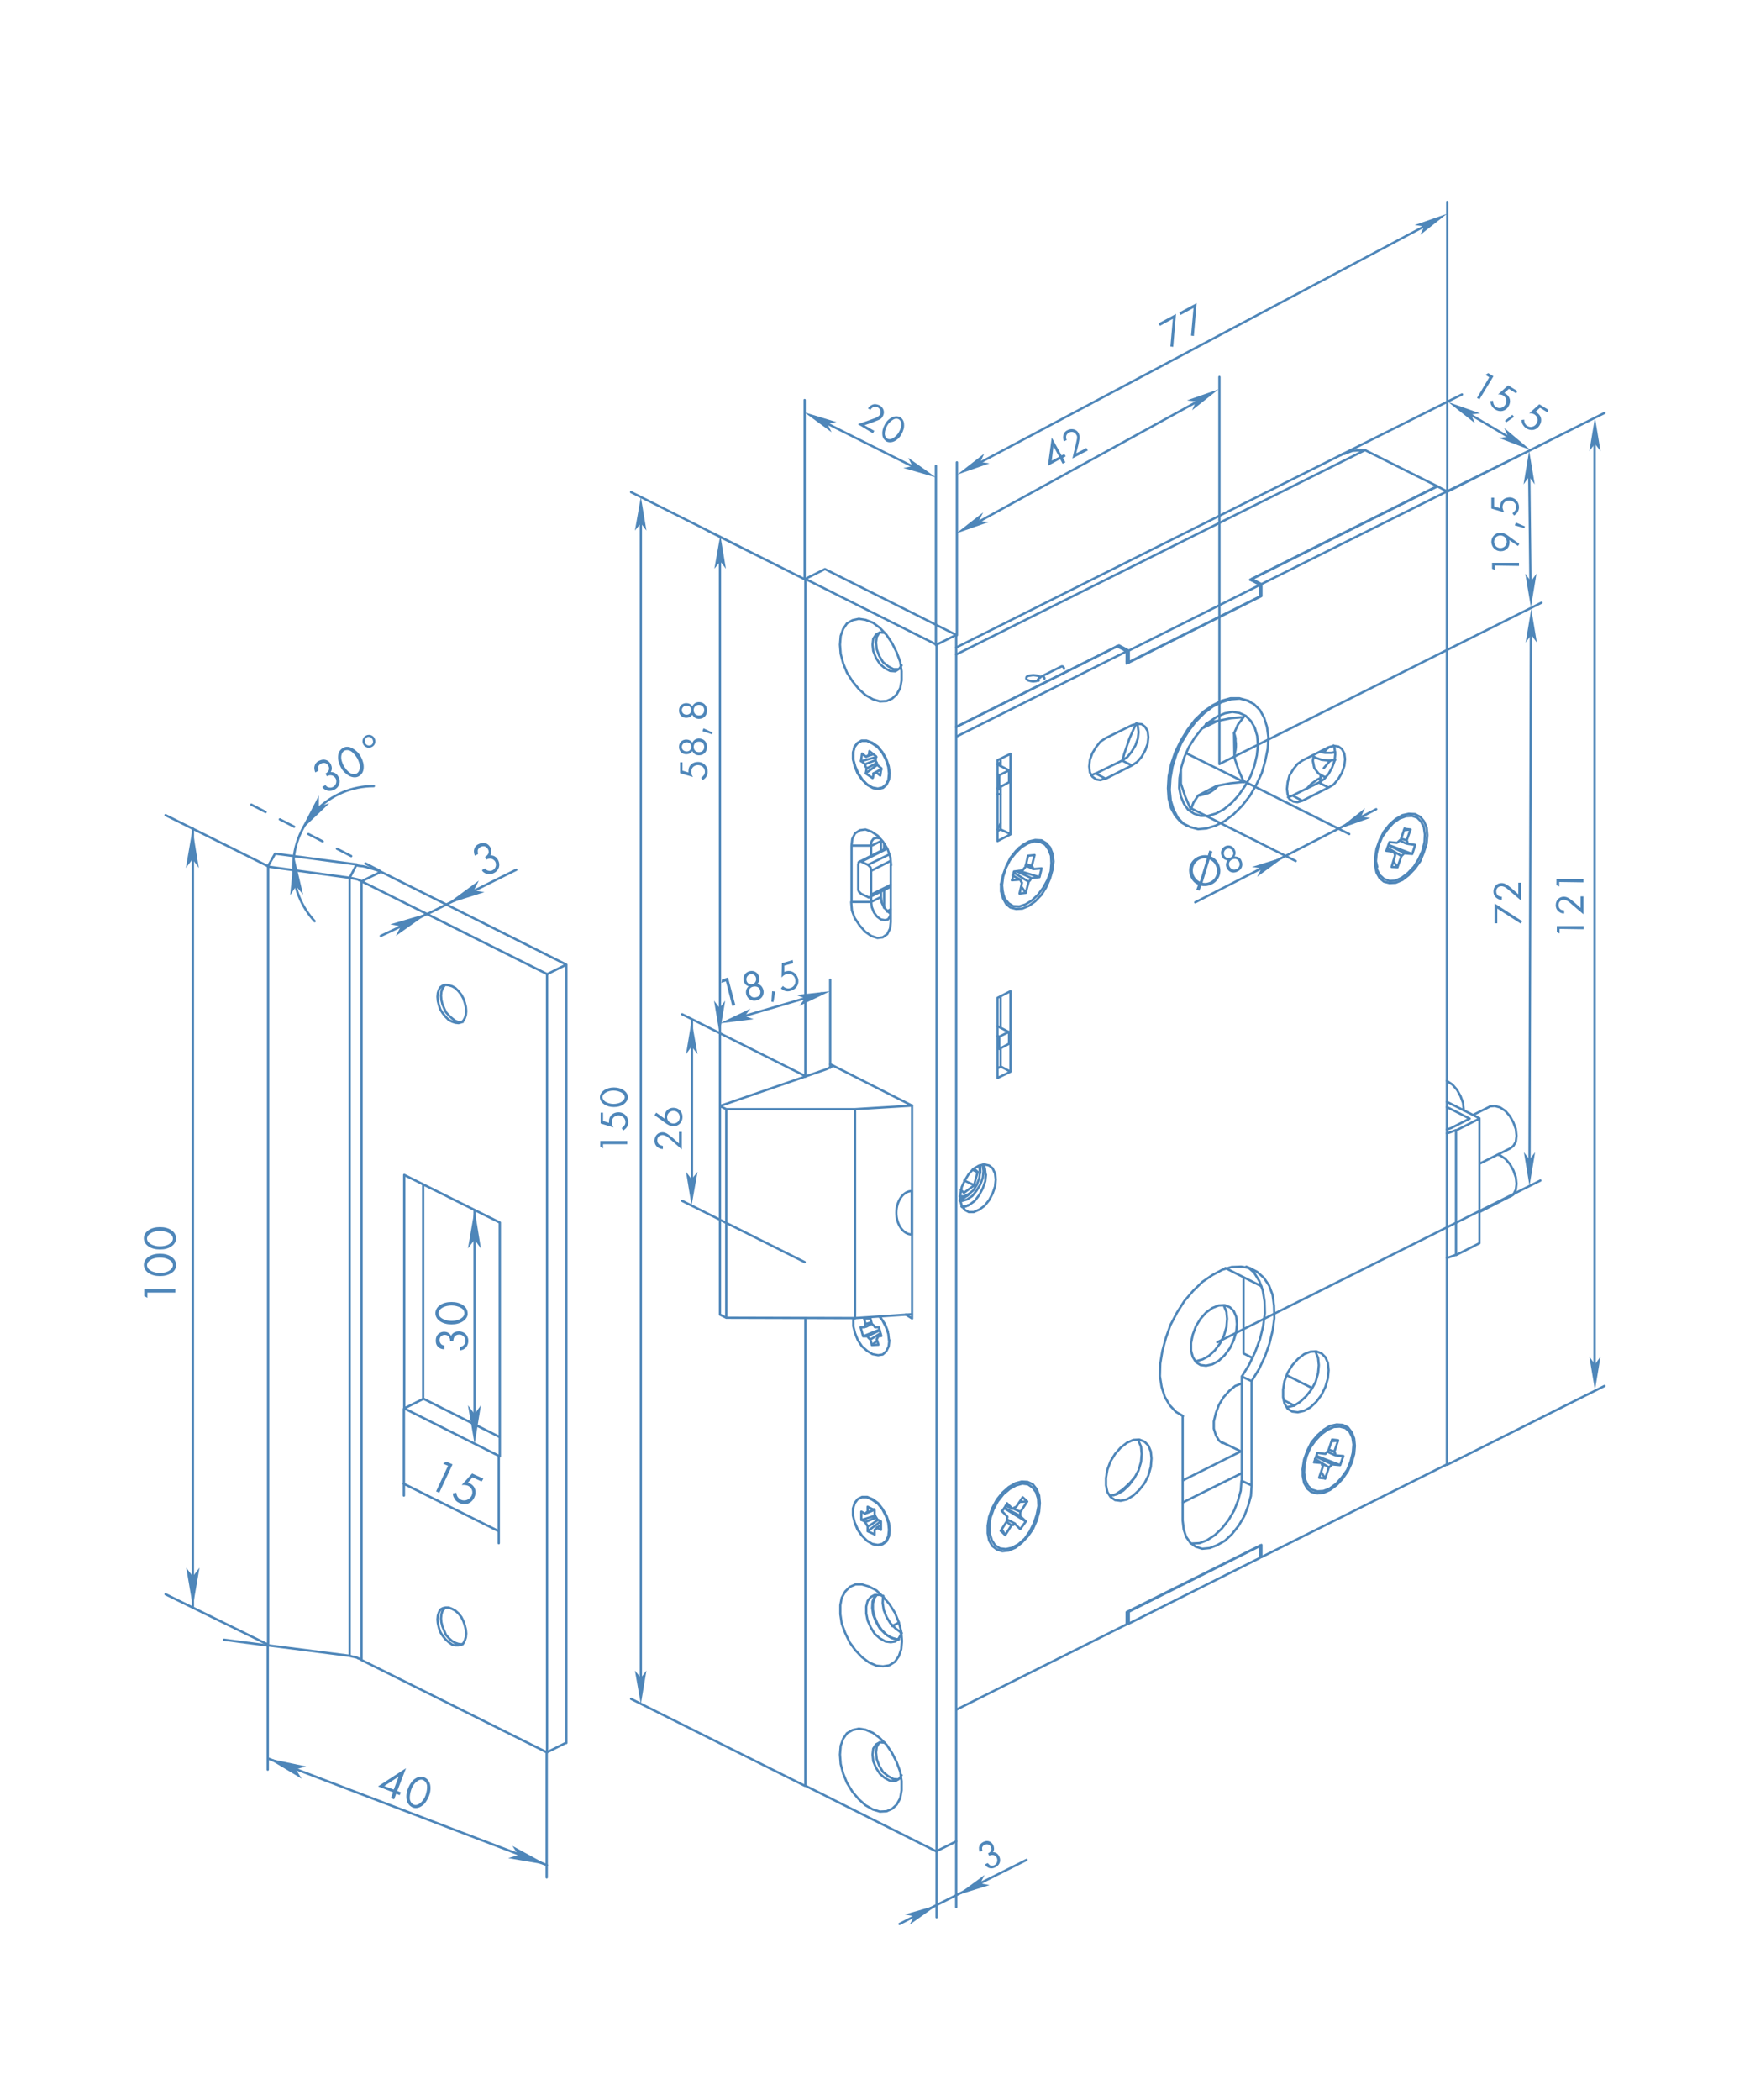 <?xml version="1.0" encoding="utf-8"?>
<!-- Generator: Adobe Illustrator 23.0.3, SVG Export Plug-In . SVG Version: 6.00 Build 0)  -->
<svg version="1.1" id="Слой_1" xmlns="http://www.w3.org/2000/svg" xmlns:xlink="http://www.w3.org/1999/xlink" x="0px" y="0px"
	 viewBox="0 0 500 600" style="enable-background:new 0 0 500 600;" xml:space="preserve">
<style type="text/css">
	.st0{fill:none;stroke:#4E86B9;stroke-width:0.659;stroke-linecap:round;stroke-linejoin:round;stroke-miterlimit:10;}
	.st1{fill:#4E86B9;}
	.st2{fill:none;stroke:#4E86B9;stroke-width:0.67;stroke-linecap:round;stroke-linejoin:round;stroke-miterlimit:10;}
	
		.st3{fill:none;stroke:#4E86B9;stroke-width:0.67;stroke-linecap:round;stroke-linejoin:round;stroke-miterlimit:10;stroke-dasharray:4.586,4.586;}
</style>
<path class="st0" d="M247.4,220.9l0.2-1.3 M247.1,218.3v0.1l0.1,0.2v0.1l0.1,0.2v0.1l0.1,0.2l0.1,0.1l0.1,0.1 M247.1,218.3l-1.1-0.9
	 M246,217.4l0.3-2.1 M246.3,215.3l1.1,0.9 M248.2,215.9h-0.1L248,216h-0.2l-0.1,0.1h-0.1l-0.1,0.1 M248.2,215.9l0.2-1.2
	 M248.4,214.6l1.9,1.5 M250.3,216.1l-0.2,1.2 M250.7,218.6v-0.1l-0.1-0.2v-0.1l-0.1-0.1v-0.2l-0.1-0.1l-0.1-0.2l-0.1-0.1
	 M250.7,218.6l1.1,0.9 M251.8,219.5l-0.3,2.1 M251.5,221.6l-1.1-0.9 M249.6,221h0.3l0.1-0.1h0.1l0.1-0.1l0.1-0.1 M249.6,221
	l-0.2,1.2 M249.3,222.3l-1.9-1.3 M247.9,224.3l1.6,0.9l1.5,0.2l1.3-0.3l1-0.9l0.7-1.5l0.2-1.8l-0.3-2l-0.7-2.1l-1.1-1.9l-1.3-1.6
	l-1.6-1.1l-1.6-0.6h-1.5l-1.1,0.7l-0.9,1.1l-0.3,1.7v1.9l0.6,2.1l0.9,2l1.2,1.8L247.9,224.3z M382.9,418.6l-6.7-2.6 M379.7,419.2
	l-0.6-0.3l-3.4-2.1 M376,416.2l0.2,0.1l3.8,1.8l0.6,0.3 M381.5,415.8l-0.7-0.3l-1.5-0.7 M379.6,414.2l1,0.3l0.6,0.2 M378.6,422.4
	l-1.1-1.8 M382.3,411.6l-1.8,0.2 M377.7,418l-0.6-0.2l-1.3-0.8 M382.3,411.6l-1.1,3.3 M381.5,415.8v-0.5l-0.1-0.1V415l-0.1-0.1
	l-0.1-0.1 M381.5,415.8l2.2,0.2 M383.8,416l-0.9,2.6 M382.9,418.6l-2.2-0.2 M379.7,419.2l0.1-0.1h0.1l0.1-0.1l0.1-0.1l0.1-0.1
	l0.1-0.1l0.1-0.1l0.1-0.1 M379.7,419.2l-1.1,3.3 M378.6,422.4l-1.7-0.2 M376.9,422.2l1.1-3.3 M377.7,418v0.5l0.1,0.1v0.1l0.1,0.1
	v0.1l0.1,0.1 M377.7,418l-2.3-0.2 M375.5,417.7l0.9-2.6 M376.4,415.1l2.2,0.3 M379.5,414.6l-0.1,0.1l-0.1,0.1h-0.1l-0.1,0.1L379,415
	l-0.1,0.1l-0.1,0.2l-0.1,0.1 M379.5,414.6l1.1-3.3 M380.6,411.3l1.7,0.2 M382.8,407.6l-1.7,0.1l-1.8,0.8l-1.8,1.3l-1.7,1.8l-1.5,2.1
	l-1,2.4l-0.6,2.5l-0.1,2.2l0.3,2l0.8,1.7l1.1,1.1l1.6,0.5l1.7-0.1l1.8-0.7l1.9-1.4l1.6-1.8l1.5-2.1l1-2.5l0.6-2.4l0.2-2.4l-0.3-2
	l-0.8-1.6l-1.2-1.1L382.8,407.6z M293.1,434.7l-6.2-3.8 M291.4,433.1l-0.5-0.3l-3.7-1.9l-0.2-0.1 M289.4,431l1.6,0.7l0.6,0.2
	 M287.3,430.2l1.7,0.7 M287.8,434.2l1.6,0.8l0.6,0.3 M289,435.8l-0.6-0.4l-0.8-0.6 M293.5,429l-2.1,0.1 M287.2,438.6l-1-1.7
	 M287.4,430.1l1.4,0.7l0.5,0.3 M294.2,437.6l1.2-2.4l0.8-2.4l0.5-2.5l-0.1-2.1l-0.6-1.9l-1-1.3l-1.3-0.9l-1.6-0.2l-1.8,0.5l-1.8,1
	l-1.8,1.5l-1.6,2l-1.2,2.2l-0.9,2.5l-0.3,2.4l0.1,2.2l0.6,1.9l0.9,1.4l1.4,0.9l1.7,0.2l1.8-0.4l1.8-1l1.8-1.6L294.2,437.6z
	 M291.5,436.9l-1.6-1.6 M289,435.8l0.2-0.1h0.3l0.1-0.1l0.1-0.1h0.1l0.1-0.1 M289,435.8l-1.8,2.8 M287.2,438.6l-1.2-1.2
	 M285.9,437.4l1.8-2.8 M287.8,433.3v0.3l-0.1,0.1v0.8 M287.8,433.3l-1.6-1.6 M286.3,431.8l1.5-2.2 M287.7,429.5l1.6,1.6
	 M290.3,430.6h-0.2l-0.1,0.1h-0.1l-0.1,0.1h-0.1l-0.1,0.1l-0.2,0.1 M290.3,430.6l1.9-2.8 M292.2,427.8l1.2,1.1 M293.5,429l-1.9,2.9
	 M291.4,433.1l0.1-0.2v-1 M291.4,433.1l1.7,1.6 M293.1,434.7l-1.6,2.2 M403.5,244l-6.8-2.6 M400.4,244.6l-0.6-0.4l-3.4-2
	 M396.7,241.6h0.2l3.7,1.8l0.7,0.3 M402.2,241.1l-0.7-0.2l-1.6-0.8 M400.3,239.6l1,0.3l0.6,0.2 M399.3,247.8l-1.2-1.7 M403,237
	l-1.9,0.2 M398.4,243.4l-0.6-0.3l-1.5-0.7 M403.4,233.1l-1.7,0.1l-1.9,0.7l-1.8,1.3l-1.6,1.8l-1.5,2.1l-1,2.4l-0.6,2.5l-0.2,2.4
	l0.3,2l0.8,1.6l1.2,1.1l1.6,0.6l1.7-0.1l1.8-0.8l1.8-1.4l1.7-1.8l1.3-2.1l1.1-2.4l0.6-2.5l0.1-2.2l-0.3-2.1l-0.8-1.6l-1.1-1.1
	L403.4,233.1z M403,237l-1.1,3.1 M402.2,241.1v-0.2l-0.1-0.1v-0.3l-0.1-0.1v-0.1l-0.1-0.1 M402.2,241.1l2.1,0.3 M404.3,241.5
	l-0.8,2.5 M403.5,244l-2.3-0.2 M400.4,244.6l0.1-0.1l0.1-0.1l0.1-0.1l0.1-0.1l0.1-0.1l0.1-0.1l0.1-0.1l0.1-0.1 M400.4,244.6
	l-1.1,3.1 M399.3,247.8l-1.7-0.1 M397.6,247.7l1-3.3 M398.4,243.4v0.4l0.1,0.1v0.2l0.1,0.1v0.1 M398.4,243.4l-2.2-0.3 M396.1,243.1
	l0.9-2.5 M397,240.6l2.1,0.2 M400.2,240h-0.1l-0.1,0.1l-0.1,0.1l-0.2,0.1l-0.1,0.1l-0.1,0.1l-0.1,0.1l-0.1,0.1 M400.2,240l1.1-3.3
	 M401.3,236.8l1.7,0.2 M297,250.6l-5.9-1.8 M290.4,248.9l3.7,1.7l0.6,0.3 M293.9,251.9l-0.7-0.4l-3.4-2.1l-0.2-0.1 M295.2,248.3
	l-0.6-0.3l-1.6-0.7 M293.1,255.1l-1.3-1.8 M293.2,246.9l1,0.3l0.5,0.2 M295.6,244.3l-1.9,0.2 M291.5,251.3l-0.6-0.3l-1.6-0.9
	 M300.2,249l0.2-2.4l-0.1-2.1l-0.7-1.8l-1-1.4l-1.5-0.8l-1.7-0.1l-1.8,0.6l-1.8,1.1l-1.7,1.7l-1.6,2l-1.1,2.2l-0.8,2.5l-0.3,2.4
	l0.2,2.1l0.6,1.8l1.1,1.3l1.3,0.8l1.7,0.1l1.8-0.6l1.8-1.1l1.8-1.7l1.5-2l1.2-2.2L300.2,249z M297,250.6l-2.3,0.3 M293.9,251.9
	l0.1-0.1l0.1-0.1l0.1-0.1l0.1-0.1l0.1-0.2l0.1-0.1V251l0.1-0.1 M293.9,251.9l-0.8,3.1 M293.1,255.1l-1.8,0.2 M291.3,255.3l0.7-3.1
	 M291.5,251.3v0.1l0.1,0.1v0.1l0.1,0.1v0.1l0.1,0.1v0.1l0.1,0.1 M291.5,251.3l-2.4,0.2 M289.2,251.5l0.5-2.5 M289.7,249l2.4-0.3
	 M293,247.7l-0.1,0.1l-0.1,0.1l-0.1,0.1l-0.1,0.1l-0.1,0.2l-0.1,0.1l-0.1,0.1l-0.1,0.1 M293,247.7l0.7-3.1 M293.7,244.5l1.9-0.2
	 M295.6,244.3l-0.8,3.1 M295.2,248.3v-0.2l-0.1-0.1v-0.1l-0.1-0.1v-0.1l-0.1-0.1l-0.1-0.1 M295.2,248.3l2.4-0.2 M297.6,248.1
	l-0.6,2.5 M360.4,367.5l-10.3-5.2 M357.2,362.5l-1.1-0.6 M377.3,222.3l-0.9,0.4l-1.8,1.3l-1.1,1.2 M413.4,308.8l0.1,0.1l1.5,1
	l1.3,1.5l1,1.8l0.7,1.9l0.2,1.9v0.3 M427.9,329.9l0.7,0.2l1.5,1l1.3,1.5l1,1.8l0.7,2l0.2,1.8l-0.2,1.7l-0.7,1.4l-0.9,0.6
	 M425.6,316.2l0.1-0.1l1.4-0.1l1.5,0.4 M428.6,316.4l1.5,1l1.3,1.5l1,1.8l0.7,1.9l0.2,1.9l-0.2,1.7l-0.7,1.2l-0.9,0.7 M422.7,355.2
	l-6.7,3.4 M422.7,355.2v-35.6 M422.7,319.6L416,323 M413.4,314.8l9.3,4.7 M413.4,316.3l6.5,3.3 M419.9,319.6l-5.3,2.7 M414.6,322.3
	l-1.2,0.4 M416,358.5l-1.9,0.7l-0.7,0.2 M416,358.5v-35.6 M416,322.9l-1.9,0.7l-0.7,0.2 M245.2,246.9v6.9 M245.2,253.7v0.6l0.1,0.2
	l0.1,0.2l0.1,0.2l0.2,0.1l0.1,0.2l0.2,0.1 M246.1,255.4l1.9,0.9 M248,256.3l0.1,0.1h0.3l0.2-0.1l0.1-0.1v-0.1l0.1-0.2v-0.2
	 M248.9,248.8v-0.2l-0.1-0.3V248l-0.1-0.2l-0.2-0.2l-0.1-0.1l-0.2-0.2l-0.1-0.1 M248,247.1l-1.9-0.9 M246.1,246.2l-0.2-0.1h-0.3
	l-0.1,0.1l-0.1,0.1l-0.1,0.1v0.4 M248.9,255.6v-6.9 M285.9,226.9H285 M285.9,217.8l-0.9,0.5 M285,225.2l0.2,0.2l0.6,0.2h0.1
	 M285.5,299.7l-0.4-0.2 M285.5,299.7l2.8-1.5 M288.3,298.2v-3.4 M285.5,296.2v3.5 M285.5,296.2L285,296 M288.3,294.8l-2.8,1.4
	 M285,293.2l3.3,1.7 M285.5,225l-0.4-0.2 M285.5,225l2.8-1.5 M288.3,223.5v-3.4 M285.5,221.5v3.5 M288.3,220.1l-3.3-1.7
	 M285.5,221.5l-0.4-0.2 M288.3,220.1l-2.8,1.4 M303.3,190.4h0.3l0.1,0.1l0.2,0.2l0.1,0.2v0.2 M337.9,429.3l16.9-8.4 M337.9,423
	l16.6-8.3 M254.9,464.6l1.9-1 M390,128.6L273.2,187 M253.4,242.5l-7.3,3.7 M248,247.1l6.1-3 M254.4,246l-5.5,2.8 M248.9,255.6
	l5.6-2.8 M297.7,193.2h0.3l0.1,0.1l0.2,0.2l0.1,0.2v0.2 M383.9,129.6L273.2,185 M349.2,412.1l5.6,2.7 M369.8,401.6l-2.9-1.5
	 M280.1,335.1v-0.9 M276.4,341.6l0.8-0.6 M338.9,235.8l0.5,0.2 M357.2,200.5l-0.6-0.3 M372.2,419.8l0.6,2.5 M379.7,408.2l-2.2,1.1
	 M282.3,436l0.4,2.5 M289.9,424.5l-2.3,1.1 M392.9,245.1l0.6,2.6 M400.4,233.6l-2.4,1.1 M286,252.6l0.6,2.5 M293.5,241.1l-2.3,1.1
	 M374.9,215.9l1,0.6l1.7,0.6l2,0.2l1.9-0.2 M375.3,216.1l-0.2,1.3l0.4,2l1.2,1.6l1.6,0.9l0.4,0.1 M377.3,221.4v0.1l-0.1,2
	 M380.5,217.1l-0.7,0.5l-1.6,1.9 M378.2,215l0.9-1l0.4-0.3 M381.5,214.9l-1.2,0.2h-1.7l-1.3-0.3 M422.7,346.3l8.8-4.5 M425.6,316.2
	l-4.8,2.4 M422.7,332.5l8.8-4.4 M248.5,256.3l5.9-2.9 M253.3,242.3l-7.7,3.9 M285,225.3l0.3,0.2 M285,237l0.9-1.8 M303.3,190.4
	l-5.6,2.8 M297.7,193.2l-0.6,0.3l-0.6,0.7"/>
<path class="st0" d="M347.7,224.5l-5.4,2.8 M343.5,208.1l4.3-2.1 M337.4,223.9v-4.2 M342.4,227.3l-0.2,0.2l-1.2,1.8l-0.7,1.8
	 M340.2,231.2l-1.6-3.7l-1.2-3.6 M337.1,222.1v0.3l0.2,0.7l0.1,0.8 M347.7,206l-0.7,0.1l-0.7,0.1l-0.7,0.2l-0.8,0.3l-0.3,0.2
	 M347.7,206l0.6-0.1l3.4-0.7l3.6-0.3 M355.3,204.9l-1.6,2.1l-1.1,2.5 M352.7,216.1l0.1-0.9l0.2-0.9l0.1-0.9v-0.9l-0.1-0.8v-0.8
	l-0.2-0.8l-0.2-0.7 M352.7,216.1l0.1,0.7l1.1,3.3l1.5,3.4 M355.4,223.4l-3.9,0.4l-3.7,0.7 M342.4,227.3l0.7-0.1l0.7-0.2l0.7-0.2
	l0.7-0.2l0.8-0.4l0.7-0.5l0.7-0.6l0.6-0.6 M347.5,232.4l2.2-1.2l2.2-1.8l2-2.2l1.8-2.6l1.6-2.8l1.1-3l0.7-3l0.3-2.8l-0.2-2.7
	l-0.7-2.4l-1.1-1.9l-1.5-1.5l-1.8-0.8l-2-0.3l-2.1,0.4l-2.2,0.9l-2.4,1.6l-2.1,2l-1.9,2.4l-1.7,2.7l-1.3,2.9l-0.9,3l-0.5,3l-0.1,2.8
	l0.5,2.5l0.9,2.1l1.2,1.7l1.7,1.1l1.9,0.6h2.1L347.5,232.4z M349.1,200.6l2.6-0.8l2.5-0.2l2.2,0.6l1.9,1l1.7,1.7l1.2,2.2l0.8,2.6
	l0.4,3l-0.2,3.3l-0.7,3.4l-1,3.5l-1.6,3.4l-1.8,3.1l-2.2,2.8l-2.4,2.4l-2.6,2l-2.6,1.3l-2.6,0.8l-2.4,0.2l-2.2-0.6l-2-1l-1.6-1.7
	l-1.2-2.3l-0.8-2.6l-0.3-3l0.2-3.3l0.6-3.4l1.1-3.5l1.5-3.4l1.9-3.1l2.1-2.8l2.5-2.5l2.5-1.9L349.1,200.6z M324.6,206.7l-1.9,4.3
	l-1.5,4.4l-0.5,1.9 M251.3,497.8l-0.1,0.1l-0.7,1.2l-0.2,1.6l0.2,1.9l0.7,1.9l1.1,1.8l1.5,1.2l1.5,0.8l1.4,0.1v-0.1 M252.8,497.9
	l-1.4-0.1l-1.1,0.6l-0.8,1.2l-0.2,1.7 M249.3,501.3l0.2,1.9l0.8,1.9l1.1,1.7l1.4,1.2l1.5,0.8l1.5,0.1l1.1-0.7l0.7-1 M250.5,455.7
	l-0.6,0.8l-0.5,1.6v1.9l0.5,2l0.8,1.9l1.2,1.8l1.5,1.5l1.6,0.9l1.5,0.3h0.3 M257.6,466.6l-0.1,0.2l-0.7,1.3l-1,0.9l-1.3,0.2L253,469
	l-1.6-0.9l-1.5-1.3l-1.1-1.8l-0.9-2l-0.4-2v-2l0.4-1.6l0.9-1.1l1.1-0.6h1.5l0.9,0.3 M251.7,256.3l0.2,1.5l0.6,1.3l1,1.2l1,0.8
	 M251.7,254.8v1.6 M251.7,240.3v2.8 M251.7,256.3l-2.8,1.4 M248.9,257.7l0.2,1.5l0.6,1.5l0.9,1.2l1.1,0.8l1.1,0.2l0.9-0.2l0.6-0.9
	l0.2-1.1 M248.9,257.7h-5.6 M248.9,256.2v1.5 M248.9,241.6v2.8 M251.7,239.9v0.3 M251.7,240.3l-2.8,1.4 M254.5,260.6v-13.4
	 M254.5,263.4v-2.8 M248.9,241.6h-5.6 M251.3,239.5l-0.8-0.1l-0.9,0.2l-0.6,0.8l-0.2,1.2 M251.3,180.7l-0.1,0.1l-0.7,1.2l-0.2,1.6
	l0.2,1.9l0.7,1.9l1.1,1.8l1.5,1.2l1.5,0.8h1.4 M252.8,180.8l-1.4-0.1l-1.1,0.6l-0.8,1.2l-0.2,1.7 M249.3,184.2l0.2,1.8l0.8,2
	l1.1,1.7l1.4,1.2l1.5,0.8l1.5,0.1l1.1-0.7l0.7-1 M254.5,247.2v16.2 M254.5,263.4l-0.2,1.9l-0.8,1.6l-1.3,0.9l-1.5,0.2l-1.8-0.6
	l-1.7-1.2l-1.6-1.8l-1.4-2.1l-0.8-2.2l-0.2-2.4 M243.3,257.7v-16.1 M243.3,241.6l0.2-1.9l0.8-1.6l1.4-0.9l1.6-0.2l1.7,0.6l1.8,1.2
	l1.5,1.7l1.3,2.1l0.8,2.4l0.2,2.2 M254,437.1l-0.2-2l-0.7-2l-1-1.9l-1.3-1.6l-1.6-1.1l-1.5-0.7h-1.5l-1.2,0.6l-0.8,1.1l-0.5,1.6v1.9
	l0.5,2l0.8,2l1.2,1.7l1.5,1.5l1.5,0.9l1.6,0.3l1.3-0.3l1-0.8l0.7-1.4L254,437.1z M254,221l-0.2-1.9l-0.7-2.1l-1-1.9l-1.3-1.6
	l-1.6-1.1l-1.5-0.7h-1.5l-1.2,0.6l-0.8,1.1l-0.5,1.6v1.9l0.5,2l0.8,2l1.2,1.7l1.5,1.5l1.5,0.9l1.6,0.3l1.3-0.3l1-0.8l0.7-1.3
	L254,221z M243.8,377v1.9l0.5,2l0.8,2l1.2,1.8l1.5,1.3l1.5,0.9l1.6,0.3l1.3-0.2l1-0.9l0.7-1.4l0.2-1.8 M254,383l-0.2-1.9l-0.7-2
	l-1-1.9l-0.8-1 M258.8,375.6l1.8,1.1 M237.2,304.1v1 M260.6,315.9l-23.3-11.8 M260.6,376.7v-60.9 M240,501.3l0.2-2.5l0.7-2l1.1-1.6
	l1.6-0.9l1.8-0.4l1.9,0.3l2.1,0.9l2,1.5l1.9,1.9l1.6,2.4l1.3,2.6l1,2.7l0.4,2.7v2.6l-0.4,2.3l-1,1.8l-1.3,1.2l-1.6,0.7l-1.9,0.1
	l-2-0.6l-2.1-1.2l-1.9-1.7l-1.8-2.1l-1.6-2.6l-1.1-2.7l-0.7-2.7L240,501.3z M240,184.2l0.2-2.5l0.7-2l1.1-1.6l1.6-0.9l1.8-0.4
	l1.9,0.3l2.1,0.8l2,1.5l1.9,2l1.6,2.4l1.3,2.6l1,2.7l0.4,2.7v2.6l-0.4,2.2l-1,1.8l-1.3,1.2l-1.6,0.7l-1.9,0.1l-2-0.6l-2.1-1.2
	l-1.9-1.7l-1.8-2.2l-1.6-2.5l-1.1-2.7l-0.7-2.7L240,184.2z M257.7,468.9l-0.2-2.7l-0.7-2.7l-1.1-2.7l-1.6-2.5l-1.8-2.1l-1.9-1.8
	l-2.1-1.1l-2-0.6h-1.9l-1.6,0.7l-1.3,1.3l-1,1.8l-0.4,2.1v2.6l0.4,2.7l1,2.7l1.3,2.7l1.6,2.2l1.9,2l2,1.5l2.1,0.9l1.9,0.2l1.8-0.3
	l1.6-1l1.1-1.6l0.7-2L257.7,468.9z M230.1,307.6V165.4 M230.1,510.2V377 M267.6,529l-37.5-18.8 M267.6,184.2V529 M273.2,526.1
	l-5.6,2.8 M273.2,181.4v344.7 M230.1,165.4l37.5,18.8 M273.2,181.4l-5.6,2.8 M235.7,162.6l37.5,18.8 M235.7,162.6l-5.6,2.8
	 M360.4,444.9l-0.4-0.2 M367.7,402h0.3l1.8-0.4l1.7-1.1l1.7-1.6l1.5-1.9l1.2-2.2l0.7-2.5l0.2-2.2 M376.8,390l-0.2-2l-0.7-1.7
	l-0.2-0.2 M340.2,441h0.4l2.1-0.1l2.1-0.8l2.3-1.5l2-1.9l1.9-2.4l1.6-2.7l1.1-2.8l0.8-2.9l0.2-2.8 M354.8,423.1v-29.9 M354.8,423.1
	l2.8,1.3 M317.1,427.3h0.3l1.8-0.4l1.7-1l1.7-1.6l1.5-2l1.2-2.2l0.7-2.4l0.2-2.3 M326.2,415.4l-0.2-2.1l-0.7-1.6l-0.2-0.3
	 M354.8,393.3l2.1-3.4l1.7-3.6l1.4-3.7l0.9-3.7l0.5-3.7l-0.1-3.4l-0.5-3.1l-1-2.7l-1.5-2.4l-1.7-1.5 M336.9,403.9l1,0.6
	 M354.8,393.3l2.8,1.3 M369.3,227.3l7.5-3.7 M376.8,223.6l1.5-1l1.3-1.5l1-1.8l0.7-1.9l0.2-1.9l-0.2-1.7L381,213 M376.8,223.6
	l2.8,1.4 M368,227.8l1.3-0.5 M369.3,227.3l2.8,1.5 M410.6,138.9l-53,26.5 M413.4,140.4l-2.8-1.5 M357.6,165.4v0.4 M360.4,166.9
	l-2.8-1.5 M274.9,344.9h0.5l1.6-0.7l1.5-1.1l1.3-1.7l1-1.9l0.7-2l0.2-1.9 M281.6,335.6l-0.2-1.8l-0.4-1.1 M285,305.2l0.9-0.4
	 M285.9,293.6v-9 M285.9,304.7v-5.3 M285.9,304.7l2.8,1.5 M313.1,221l7.5-3.7 M320.6,217.3l1.5-1l1.2-1.5l1.1-1.8l0.7-2l0.2-1.8
	l-0.2-1.7l-0.3-0.8 M320.6,217.3l2.8,1.4 M311.7,221.5l1.3-0.5 M313.1,221l2.8,1.5 M360.4,170.3l-0.4-0.2 M285,237.4l0.9-0.4
	 M285.9,218.9v-2.1 M285.9,237v-12.2 M285.9,237l2.8,1.3 M285,217.2v23 M288.7,215.4l-3.7,1.8 M288.7,238.3v-22.9 M285,240.3
	l3.7-1.9 M284.5,337l-0.2-1.7l-0.7-1.5l-1-0.8l-1.3-0.3l-1.5,0.3l-1.6,0.9l-1.4,1.5l-1.1,1.8l-0.9,1.9l-0.4,2v1.9l0.4,1.6l0.9,1.1
	l1.1,0.6h1.4l1.6-0.7l1.5-1.1l1.3-1.6l1-1.9l0.7-2L284.5,337z M285,285.1V308 M288.7,283.2l-3.7,1.9 M288.7,306.2v-23 M285,308
	l3.7-1.8 M387.1,413.1l-0.2-2.1l-0.7-1.8l-1.1-1.4l-1.5-0.7l-1.7-0.1l-1.9,0.4l-1.8,1.1l-1.8,1.6l-1.7,2l-1.2,2.4l-0.9,2.5l-0.4,2.5
	v2.2l0.4,2l0.9,1.6l1.2,1l1.7,0.4l1.8-0.2l1.8-0.8l1.9-1.4l1.7-1.8l1.5-2.2l1.1-2.4l0.7-2.5L387.1,413.1z M297.1,429.4l-0.2-2.1
	l-0.7-1.8l-1.1-1.4l-1.5-0.7l-1.7-0.1l-1.8,0.5l-1.9,1.1l-1.8,1.6l-1.6,2l-1.3,2.4l-0.9,2.5l-0.4,2.5v2.2l0.4,2l0.9,1.6l1.3,1
	l1.6,0.5l1.8-0.2l1.9-0.8l1.8-1.4l1.7-1.8l1.5-2.1l1.1-2.5l0.7-2.5L297.1,429.4z M407.8,238.6l-0.2-2.2l-0.8-1.8l-1-1.2l-1.5-0.8
	l-1.8-0.1l-1.8,0.4l-1.9,1.1l-1.8,1.6l-1.6,2l-1.2,2.4l-0.9,2.5l-0.4,2.5v2.4l0.4,1.9l0.9,1.6l1.2,1l1.6,0.4l1.8-0.1l1.9-0.8
	l1.8-1.4l1.8-1.9l1.5-2.1l1-2.5l0.8-2.5L407.8,238.6z M301,246.1l-0.3-2.2l-0.7-1.8l-1.1-1.2l-1.3-0.8l-1.8-0.1l-1.8,0.4l-1.9,1.1
	l-1.8,1.6l-1.6,2l-1.2,2.4l-0.9,2.5l-0.6,2.5v2.2l0.6,2l0.9,1.6l1.2,1l1.6,0.4l1.8-0.1l1.9-0.8l1.8-1.3l1.8-1.9l1.3-2.1l1.1-2.5
	l0.7-2.5L301,246.1z M356.6,200.2l-0.3-0.1l-2.2-0.6h-2.5l-2.5,0.7l-2.6,1.3l-2.6,1.8l-2.5,2.4l-2.1,2.8l-1.9,3.1l-1.6,3.3l-1.2,3.5
	l-0.7,3.4l-0.2,3.4l0.2,3l0.7,2.7l1.2,2.2l1.6,1.8l1.5,0.9 M337.9,434.4l0.3,2.6l0.7,2.1l1.2,1.7l1.5,1.1l1.9,0.6l2.1-0.2l2.1-0.8
	l2.3-1.3l2-1.9l1.9-2.4l1.6-2.7l1.1-2.9l0.8-2.9l0.2-2.8 M337.9,404.5v29.9 M357.6,394.6l2.1-3.4l1.7-3.6l1.3-3.7l0.9-3.7l0.5-3.6
	l-0.1-3.5l-0.4-3.1l-1-2.7l-1.5-2.2l-1.9-1.7l-2.1-1.1l-2.5-0.4l-2.7,0.1l-2.7,0.8l-2.8,1.5l-2.8,1.9l-2.7,2.6l-2.5,2.9l-2.1,3.3
	l-1.9,3.6l-1.3,3.7l-1,3.7l-0.6,3.6l-0.1,3.6l0.5,3.1l0.9,2.8l1.4,2.4l1.8,1.9l2,1.2 M357.6,424.5v-29.9 M379.6,391.5l-0.2-2.1
	l-0.7-1.6l-1.1-1.1l-1.5-0.6l-1.7,0.1l-1.8,0.7l-1.8,1.4l-1.6,1.8l-1.3,2.1l-0.9,2.4l-0.4,2.4v2.2l0.4,1.8l0.9,1.5l1.3,0.8l1.6,0.2
	l1.8-0.4l1.8-1l1.7-1.6l1.5-2l1.1-2.3l0.7-2.4L379.6,391.5z M329,416.7l-0.2-2l-0.7-1.7l-1.1-1.1l-1.5-0.6l-1.7,0.1l-1.8,0.8
	l-1.8,1.4l-1.6,1.8l-1.3,2.1l-0.9,2.4l-0.4,2.4v2.1l0.4,1.9l0.9,1.4l1.3,0.9l1.6,0.2l1.8-0.4l1.8-1.1l1.7-1.6l1.5-1.9l1.1-2.2
	l0.7-2.5L329,416.7z M315.9,210.9l-1.5,1l-1.2,1.5l-1.1,1.8l-0.7,1.9l-0.2,1.9l0.2,1.7l0.7,1.2l1.1,0.8l1.2,0.2l1.5-0.5
	 M323.4,207.2l-7.5,3.7 M323.4,218.7l1.5-1l1.3-1.5l1-1.8l0.7-1.9l0.2-1.9l-0.2-1.7l-0.7-1.2l-1-0.8l-1.3-0.1l-1.5,0.4 M315.9,222.5
	l7.5-3.8 M379.6,225l1.5-0.9l1.3-1.6l1-1.7l0.7-2l0.2-1.9l-0.2-1.6l-0.7-1.3l-1-0.7l-1.3-0.2l-1.5,0.4 M372.1,228.8l7.5-3.8
	 M372.1,217.3l-1.4,1l-1.2,1.5l-1.1,1.8l-0.5,1.9l-0.2,1.9l0.2,1.6l0.5,1.3l1.1,0.7l1.2,0.2l1.4-0.4 M379.6,213.5l-7.5,3.8
	 M273.2,488.5l48.7-24.4 M321.9,464.1v-3.5 M321.9,460.6l38.5-19.2 M360.4,441.4v3.5 M360.4,444.9l53-26.5 M413.4,418.4v-278
	 M413.4,140.4l-53,26.5 M360.4,166.9v3.4 M360.4,170.3l-38.5,19.3 M321.9,189.6v-3.5 M319.1,184.7l-45.9,23 M321.9,186.1l-48.7,24.4
	 M321.9,186.1l-2.8-1.5 M367.6,392.9l7.3,3.7 M355.3,386.7l2.6,1.3 M355.3,386.7V365 M247.2,434.8l0.7-0.2l2.4-1 M250.8,434.3
	l-2.2,1.5l-0.7,0.3 M246.1,434.3l3.8-1.2 M247.9,437.5l3.7-2.8 M249.8,431.4l-1.9,0.8l-0.7,0.2 M249.9,437.1l0.4-0.3 M247.9,432
	l0.7-0.2l1.1-0.6 M251.7,435.8l-0.6,0.3l-0.6,0.3 M251.7,437.1l-1.1-0.6 M249.9,437.1l0.1-0.1h0.1l0.1-0.1l0.1-0.1h0.1v-0.1l0.1-0.1
	 M249.9,437.1v1.4 M249.9,438.4l-2-0.9 M247.9,437.5V436 M247.2,434.8l0.1,0.2v0.1l0.1,0.2l0.1,0.1l0.1,0.1l0.1,0.2v0.1l0.1,0.1
	 M247.2,434.8l-1.1-0.6 M246.1,434.3v-2.4 M246.1,431.9l1.1,0.6 M247.9,432h-0.1l-0.1,0.1h-0.1l-0.1,0.1l-0.1,0.1l-0.1,0.1
	 M247.9,432v-1.5 M247.9,430.5l2,1 M249.9,431.6v1.3 M250.6,434.1l-0.1-0.1v-0.2l-0.1-0.1l-0.1-0.2l-0.1-0.1l-0.1-0.1V433l-0.1-0.1
	 M250.6,434.1l1.1,0.6 M251.7,434.7v2.4 M254.2,437.2l-0.2-2l-0.7-2.1l-1.1-1.9l-1.3-1.7l-1.5-1.1l-1.6-0.7h-1.5l-1.2,0.6l-0.9,1.1
	l-0.5,1.6v2l0.5,2l0.9,2l1.2,1.8l1.5,1.5l1.6,0.9l1.5,0.3l1.3-0.3l1.1-0.8l0.7-1.5L254.2,437.2z M246.6,381.8l4.7-1.9 M247.8,381.8
	l0.6-0.3l3-1.4 M251.6,380.9l-2.4,1.5l-0.6,0.3 M249.1,378.2l-1.5,0.8l-0.7,0.2 M247.3,378.3l0.7-0.2l0.9-0.3 M249.1,384.3l1.5-1.2
	 M251.7,381.2l-0.3,0.2l-0.6,0.3 M253.7,380.5l-0.8-2.1l-1.2-1.8l-0.2-0.3 M251.8,381.7l-1,0.1 M250.5,382.7v-0.1l0.1-0.1v-0.1
	l0.1-0.1v-0.1l0.1-0.1v-0.2 M250.5,382.7l0.5,1.5 M250.9,384.2l-1.8,0.1 M249.1,384.3l-0.4-1.6 M247.8,381.8l0.1,0.1l0.1,0.1
	l0.1,0.2l0.1,0.1l0.1,0.1l0.1,0.1h0.1l0.1,0.1 M247.8,381.8h-1.1 M246.6,381.8l-0.7-2.6 M246,379.2h1 M247.3,378.3v0.1l-0.1,0.1
	l-0.1,0.2v0.1L247,379v0.2 M247.3,378.3l-0.4-1.6 M246.9,376.7h1.8 M248.7,376.7l0.4,1.6 M250,379.2l-0.1-0.1l-0.1-0.2v-0.1
	l-0.2-0.1l-0.1-0.1l-0.1-0.1l-0.1-0.1h-0.1 M250,379.2h1.1 M251.1,379.2l0.7,2.5 M250.5,218l-2.2,1.2l-0.6,0.3 M247.1,218.4l0.7-0.3
	l2.4-0.9 M247.4,220.9l3.3-2.4 M246,217.5l4.4-1.2 M249.5,221l0.6-0.3l1.7-1 M247.9,216l-0.4,0.2 M251.8,219.9l-0.9,0.4l-0.6,0.3
	 M248.2,215.9l0.7-0.2l0.6-0.2"/>
<g>
	<path class="st0" d="M367.4,244.5l-25.9,13.3 M393.2,231.2l-25.8,13.3 M340.2,230.9l30,15.1 M355.4,223.2l30.1,15.1 M229.8,307.3
		l-34.9-17.5 M229.9,165.5l-49.6-24.9 M229.9,510.2l-49.6-24.8 M183.1,146.2v335.6 M267.4,184.3v-51.2 M229.9,165.5v-51.2
		 M263.6,134.7l-30.9-15.5 M273.4,181.5v-49.4 M413.5,140.4V57.7 M277.3,133.6l133.9-71.2 M413.8,140.2l26.5-13.1 M348.4,218.3
		l92-46.1 M436.9,133.2l0.4,35.9 M413.5,140.5l44.9-22.5 M413.5,418.5l44.9-22.5 M455.6,123.5v267.8 M348.4,218.3V107.7
		 M273.4,181.5v-32.6 M345.4,112.9l-69.1,38 M267.8,544.2l5.6-2.8 M267.8,544.2l-10.8,5.5 M273.2,526.1v18.8 M273.4,541.4l19.9-10
		 M229.9,360.6l-35-17.5 M267.6,529v18.8 M205.7,288.9V158.4 M229.9,165.5l-27.8-13.9 M197.7,338v-46.8 M209.6,291.2l25.2-7.4
		 M437,333.3l0.4-155.3 M417,116.6l17.8,10.5 M205.7,316v59.6 M237.2,304.1v-24.2 M383.1,130l34.6-17.3 M347.8,383.5l92.3-46.2
		 M205.7,314.1v-25.3 M341.5,388.9h0.3l1.8-0.5l1.8-1l1.7-1.6l1.5-2l1.1-2.2l0.7-2.4l0.2-2.4 M350.6,376.8l-0.2-2l-0.7-1.7l-0.2-0.2
		 M318.2,427.2l0.5-0.2l2.2-1.5l2-1.9l1.2-1.4 M360,445.1l-37.5,18.8 M360,445.1v-3.5 M322.5,463.9l-0.6-0.2 M322.5,463.9v-3.5
		 M360,441.7l-37.5,18.8 M252.4,456l-0.1,0.2l-0.1,1.8l0.3,2l0.8,2l1.1,1.8l1.5,1.5l1.5,1.1 M257.3,466.5l0.3,0.1 M250.4,455.7
		l-0.5,0.4l-0.6,1.5l-0.1,1.8l0.3,2l0.8,2l1.1,1.9l1.5,1.5l1.5,1 M254.5,467.8l1.6,0.6h0.7 M321.9,189l0.6,0.2 M322.5,189.2
		l37.5-18.8 M360,167.1v3.4 M322.5,185.9v3.4 M254.5,259.8l-1.1,0.6 M353.4,378.3l-0.2-2.1l-0.7-1.6l-1.1-1.1l-1.5-0.6l-1.7,0.1
		l-1.8,0.7l-1.8,1.3l-1.6,1.8l-1.3,2.1l-0.9,2.4l-0.5,2.4v2.2l0.5,1.8l0.9,1.5l1.3,0.8l1.6,0.2l1.8-0.4l1.8-1l1.7-1.6l1.5-2l1.1-2.3
		l0.7-2.4L353.4,378.3z M384,129.7l2.4-0.9l3.6-0.2 M252.6,254.3v5.1 M252.6,241.1v1.5 M319.7,184.4v0.4 M297.2,193.6l-0.1-0.2
		l-0.5-0.3L296,193l-0.8-0.1l-0.7,0.1l-0.7,0.1l-0.5,0.3l-0.1,0.4l0.1,0.3l0.5,0.3l0.7,0.2l0.7,0.1l0.8-0.1l0.7-0.2 M296.7,194.5
		l0.1-0.1 M357.2,165.7l53.4-26.7 M390,128.6l20.6,10.3 M273.2,207.7l46.5-23.3 M319.7,184.4l2.8,1.5 M322.5,185.9l37.5-18.8
		 M360,167.1l-2.8-1.5 M354.8,395.3h-0.1l-1.8,0.7l-1.7,1.4l-1.6,1.8l-1.3,2.1l-0.9,2.4l-0.6,2.4v2.1l0.6,1.9l0.9,1.5l0.9,0.7
		 M274.2,343.1h0.7l1.4-0.4l1.5-1l1.2-1.5l1.1-1.8l0.7-1.9l0.2-1.9l-0.2-1.7l-0.1-0.1 M207.5,376.5l-1.8-0.9 M205.7,373.7V314
		 M276.8,344.3l-0.5,0.2l-1,0.2h-0.6 M260.5,375.5l-16.2,1.1 M238.1,304.5l-2,1 M260.5,315.9l-16.2,1 M207.5,376.5v-59.6
		 M207.5,376.5l36.8,0.1 M244.3,316.9v59.8 M236.1,305.5L205.7,316 M205.7,316l1.8,0.9 M207.5,316.9h36.8 M275.5,337.3l2.8,1.3
		 M277.9,334.2l1.3,0.7 M274.5,339.9l0.9,0.9 M279.3,334.8l-1-0.9 M278.3,338.7l1-3.8 M275.4,340.8l2.9-2.1 M280.1,333v1.1
		 M276.4,341.6l-1.1,0.7l-1,0.3 M274.2,341.8h1.2l1.3-0.6l1.4-1.1l1-1.6l0.7-1.9 M279.8,336.6l0.2-1.7l-0.2-1.6l-0.2-0.2
		 M352.6,209.5l0.1,6.6 M338.9,215.2l16.5,8.2"/>
</g>
<polygon class="st1" points="197.6,291.6 199.3,301.2 197.6,299 196,301.2 "/>
<polygon class="st1" points="205.6,295.4 204,285.9 205.6,288 207.2,285.9 "/>
<polygon class="st1" points="197.6,344.4 196,334.8 197.6,336.9 199.3,334.8 "/>
<polygon class="st1" points="237.2,283.2 228.4,287.4 230,285.2 227.5,284.3 "/>
<polygon class="st1" points="205.6,292.4 214.4,288.2 212.8,290.3 215.3,291.2 "/>
<polygon class="st1" points="183.1,142 184.7,151.6 183.1,149.5 181.4,151.6 "/>
<polygon class="st1" points="205.8,152.9 207.4,162.5 205.8,160.4 204.1,162.5 "/>
<polygon class="st1" points="229.8,117.8 239,120.6 236.4,121.1 237.6,123.5 "/>
<polygon class="st1" points="267.4,136.4 258.1,133.7 260.7,133.2 259.5,130.8 "/>
<polygon class="st1" points="273.5,135.6 282.7,132.4 280.1,132 281.2,129.6 "/>
<polygon class="st1" points="273.2,152.4 282.4,149.2 279.7,148.8 280.9,146.4 "/>
<polygon class="st1" points="348.2,111.2 339.1,114.4 341.7,114.7 340.6,117.2 "/>
<polygon class="st1" points="413.4,61.1 404.2,64.3 406.9,64.7 405.8,67.1 "/>
<polygon class="st1" points="413.8,114.9 421.4,120.9 420.3,118.4 422.9,118.1 "/>
<polygon class="st1" points="437.3,128.6 429.8,122.3 430.9,124.8 428.2,125.1 "/>
<polygon class="st1" points="382.4,236.9 391.5,233.7 388.9,233.3 390,230.9 "/>
<polygon class="st1" points="367,244.8 357.7,247.7 360.4,248.1 359.2,250.5 "/>
<polygon class="st1" points="436.9,128.8 438.5,138.4 436.9,136.2 435.3,138.4 "/>
<polygon class="st1" points="437.4,173.5 435.8,163.9 437.4,166.1 439,163.9 "/>
<polygon class="st1" points="455.7,119.3 457.3,128.9 455.7,126.8 454.1,128.9 "/>
<polygon class="st1" points="437.5,174 439.1,183.6 437.5,181.4 435.9,183.6 "/>
<polygon class="st1" points="437,338.8 435.4,329.2 437,331.3 438.6,329.2 "/>
<polygon class="st1" points="455.7,397.2 454.1,387.6 455.7,389.8 457.3,387.6 "/>
<polygon class="st1" points="258.5,547 261.2,547.5 259.9,549.9 267.8,544.3 "/>
<polygon class="st1" points="273.4,541.5 281.3,535.7 280.1,538.1 282.7,538.6 "/>
<polygon class="st1" points="183.1,486.9 181.4,477.3 183.1,479.4 184.7,477.3 "/>
<g>
	<path class="st0" d="M260.5,340.3c-2.4,0-4.4,2.8-4.4,6.2c0,3.4,2,6.2,4.4,6.2V340.3z"/>
</g>
<path class="st2" d="M76.5,470.2v35.4 M156.2,500.8v35.6 M76.5,502.4l79.8,30.5 M76.4,247.4l-29.1-14.5 M76.4,469.8l-29.1-14.3
	 M127.8,258.3l-5.4,2.7 M135.6,345.9v62.4 M142.5,416.2v24.7 M142.5,437.5l-27.2-13.6 M115.4,402.5v24.8 M122.3,261l-13.5,6.4
	 M127.8,258.3l19.7-9.8 M55.1,236.7v222.5 M108.9,249.1l52.9,26.5 M161.8,275.6l-5.4,2.7 M103.3,251.8l53,26.5 M156.3,278.3v222.4
	 M156.3,500.7l-53-26.4 M129.2,291.9l-1-0.5l-0.9-0.9l-0.8-1l-0.7-1.1l-0.4-1.2l-0.3-1.2l-0.1-1.2l0.1-1.1l0.3-0.9l0.4-0.7l0.7-0.5
	l0.8-0.2l0.9,0.1l1,0.3l0.9,0.5l0.9,0.9l0.8,1l0.6,1.1l0.4,1.2l0.3,1.2l0.1,1.2l-0.1,1.1l-0.3,0.9l-0.4,0.7l-0.6,0.5l-0.8,0.2
	l-0.9-0.1L129.2,291.9z M129.2,469.9l-1-0.7l-0.9-0.8l-0.8-1l-0.7-1.1l-0.4-1.2l-0.3-1.3l-0.1-1.1l0.1-1.1l0.3-0.9l0.4-0.8l0.7-0.4
	l0.8-0.2h0.9l1,0.4l0.9,0.5l0.9,0.8l0.8,1l0.6,1.2l0.4,1.2l0.3,1.2l0.1,1.1l-0.1,1.1l-0.3,0.9l-0.4,0.8l-0.6,0.4l-0.8,0.2h-0.9
	L129.2,469.9z M142.8,416.1l-27.3-13.7 M142.8,349.3v66.8 M115.5,335.7l27.3,13.6 M115.5,402.4v-66.7 M161.8,275.6V498 M161.8,497.9
	l-5.4,2.7 M127,281.6l-0.1,0.1l-0.5,0.8l-0.3,0.9l-0.1,1.1l0.1,1.2l0.3,1.2l0.5,1.2l0.5,1.1l0.9,1l0.9,0.8l0.9,0.7l0.9,0.3h1.2
	 M76.6,247.6v222.5 M99.9,250.8l-23.4-3.2 M76.6,470.1l23.4,3 M78.6,243.9l-2.1,3.7 M101.9,247l-23.3-3.1 M108.9,249.1l-0.8-0.3
	l-0.8-0.3l-0.9-0.3l-0.9-0.2l-0.9-0.3l-0.9-0.2l-1-0.1l-1-0.2 M103.3,251.8l-0.3-0.2l-0.4-0.1l-0.3-0.2l-0.4-0.1l-0.4-0.1L101,251
	l-0.4-0.1h-0.4 M99.9,473.1l0.4,0.1l0.4,0.1l0.5,0.1l0.4,0.1l0.4,0.1l0.3,0.2l0.4,0.1l0.3,0.2 M115.5,402.4l5.4-2.7 M120.9,399.6
	v-61.2 M142.8,410.6l-21.9-11 M127,459.5l-0.1,0.2l-0.5,0.6l-0.3,1l-0.1,1.1l0.1,1.1l0.3,1.2l0.5,1.2l0.5,1.2l0.9,1l0.9,0.8l0.9,0.5
	l0.9,0.3l0.9,0.1h0.3 M103.3,251.8l5.5-2.7 M103.3,474.2V251.8 M99.9,250.8v222.3 M99.9,250.8l2-3.8"/>
<polygon class="st1" points="55,236.9 56.8,248 55,245.5 53.1,248 "/>
<polygon class="st1" points="122.3,260.9 113.1,267.4 114.5,264.7 111.5,264.1 "/>
<polygon class="st1" points="127.7,258.3 136.8,251.6 135.4,254.4 138.4,254.9 "/>
<polygon class="st1" points="135.6,345.6 137.4,356.7 135.6,354.2 133.7,356.7 "/>
<polygon class="st1" points="135.6,412.6 133.7,401.5 135.6,404 137.4,401.5 "/>
<polygon class="st1" points="55.1,459 53.2,447.9 55.1,450.4 57,447.9 "/>
<polygon class="st1" points="156.3,532.8 145.2,530.9 148.1,530 146.4,527.4 "/>
<polygon class="st1" points="76.5,502.4 87.5,504.7 84.5,505.5 86.2,508.2 "/>
<line class="st2" x1="76.2" y1="470.1" x2="64" y2="468.5"/>
<line class="st3" x1="108.5" y1="248.8" x2="71.8" y2="229.9"/>
<polygon class="st1" points="85.9,237.3 91.1,227.3 91.1,230.4 94.1,229.5 "/>
<g>
	<path class="st2" d="M89.9,263.2c-3.8-4.1-6.1-9.6-6.1-15.6c0-12.7,10.3-23,23-23"/>
</g>
<polygon class="st1" points="84,244.6 86.6,255.6 84.6,253.2 82.9,255.8 "/>
<g>
	<path class="st1" d="M194.8,328.4l-3.2-2.8c-0.2-0.2-0.8-0.7-1.1-0.9c-0.5-0.3-0.9-0.4-1.2-0.4c-0.9,0-1.5,0.6-1.5,1.5
		c0,0.5,0.2,1,0.7,1.3c0.2,0.1,0.5,0.2,0.9,0.3v0.9c-0.8,0-1.2-0.3-1.6-0.6c-0.4-0.3-0.8-0.9-0.8-1.8c0-1.4,1-2.4,2.3-2.4
		c0.5,0,1,0.2,1.6,0.6c0.4,0.3,0.9,0.7,1.3,1l1.8,1.6v-3.3h0.8V328.4z"/>
	<path class="st1" d="M187.5,317.9l2.5,1.8c-0.1-0.2-0.1-0.4-0.1-0.7c0-1.5,1.1-2.5,2.5-2.5c1.5,0,2.6,1.1,2.6,2.6
		c0,1.8-1.4,2.7-2.6,2.7c-0.3,0-1-0.1-1.8-0.6l-3.6-2.6L187.5,317.9z M192.4,317.4c-1,0-1.8,0.8-1.8,1.8s0.8,1.8,1.8,1.8
		c1,0,1.8-0.7,1.8-1.8C194.2,318.1,193.4,317.4,192.4,317.4z"/>
</g>
<g>
	<path class="st1" d="M172.3,326.8v1.3l-0.8-0.5V326h7.7v0.9H172.3z"/>
	<path class="st1" d="M172.3,317.8v2.5l1.7,0.5c0-0.2,0-0.3,0-0.5c0-1.5,1.2-2.5,2.7-2.5c1.7,0,2.8,1.3,2.8,2.8
		c0,0.6-0.2,1.2-0.6,1.7c-0.2,0.2-0.5,0.5-0.8,0.7l-0.5-0.7c0.3-0.1,0.4-0.3,0.6-0.5c0.3-0.3,0.5-0.7,0.5-1.2c0-1.1-0.9-1.9-2-1.9
		c-1.1,0-1.9,0.8-1.9,1.9c0,0.3,0,0.8,0.5,1.5l-3.7-1.1v-3.1H172.3z"/>
	<path class="st1" d="M178.2,315.5c-0.7,0.5-1.7,0.8-2.8,0.8c-1.1,0-2.1-0.3-2.8-0.8c-0.9-0.6-1.2-1.4-1.2-2s0.3-1.4,1.2-2
		c0.7-0.5,1.7-0.8,2.8-0.8c1.1,0,2.1,0.3,2.8,0.8c0.9,0.6,1.2,1.4,1.2,2S179,314.9,178.2,315.5z M173,314.8c0.7,0.4,1.5,0.6,2.3,0.6
		c0.8,0,1.7-0.2,2.3-0.6c0.6-0.4,0.9-0.9,0.9-1.3c0-0.4-0.2-0.9-0.9-1.3c-0.7-0.4-1.5-0.6-2.3-0.6c-0.8,0-1.7,0.2-2.3,0.6
		c-0.6,0.4-0.9,0.9-0.9,1.3C172.2,313.9,172.4,314.4,173,314.8z"/>
</g>
<g>
	<path class="st1" d="M195,217.7v2.5l1.7,0.5c0-0.1,0-0.3,0-0.5c0-1.5,1.2-2.5,2.7-2.5c1.7,0,2.8,1.3,2.8,2.8c0,0.6-0.2,1.2-0.6,1.7
		c-0.2,0.2-0.5,0.5-0.8,0.7l-0.5-0.7c0.3-0.1,0.4-0.3,0.6-0.5c0.3-0.3,0.5-0.7,0.5-1.2c0-1.1-0.9-1.9-2-1.9c-1.1,0-1.9,0.8-1.9,1.9
		c0,0.3,0,0.8,0.5,1.5l-3.7-1.1v-3.1H195z"/>
	<path class="st1" d="M199.7,211c1.2,0,2.3,0.8,2.3,2.4c0,1.6-1.1,2.4-2.3,2.4c-0.8,0-1.5-0.4-1.9-1.2c-0.4,0.6-1,0.9-1.7,0.9
		c-1.1,0-2.1-0.7-2.1-2.1c0-1.4,1-2.1,2.1-2.1c0.7,0,1.3,0.3,1.7,0.9C198.2,211.4,198.9,211,199.7,211z M196.2,212.1
		c-0.8,0-1.4,0.6-1.4,1.3c0,0.7,0.5,1.3,1.4,1.3c0.8,0,1.3-0.6,1.3-1.3C197.5,212.6,197,212.1,196.2,212.1z M199.7,211.9
		c-0.9,0-1.5,0.6-1.5,1.5c0,0.9,0.6,1.5,1.5,1.5c0.9,0,1.5-0.6,1.5-1.5C201.2,212.5,200.6,211.9,199.7,211.9z"/>
	<path class="st1" d="M200.7,208.9l0.3-0.8l2.6,1.2l-0.2,0.5L200.7,208.9z"/>
</g>
<g>
	<path class="st1" d="M199.7,200.6c1.2,0,2.3,0.8,2.3,2.4c0,1.6-1.1,2.4-2.3,2.4c-0.8,0-1.5-0.4-1.9-1.2c-0.4,0.6-1,0.9-1.7,0.9
		c-1.1,0-2.1-0.7-2.1-2.1c0-1.4,1-2.1,2.1-2.1c0.7,0,1.3,0.3,1.7,0.9C198.2,201,198.9,200.6,199.7,200.6z M196.2,201.6
		c-0.8,0-1.4,0.6-1.4,1.3c0,0.7,0.5,1.3,1.4,1.3c0.8,0,1.3-0.6,1.3-1.3C197.5,202.2,197,201.6,196.2,201.6z M199.7,201.4
		c-0.9,0-1.5,0.6-1.5,1.5c0,0.9,0.6,1.5,1.5,1.5c0.9,0,1.5-0.6,1.5-1.5C201.2,202,200.6,201.4,199.7,201.4z"/>
</g>
<g>
	<path class="st1" d="M245.1,121.2l4-1.4c0.3-0.1,1-0.4,1.3-0.5c0.5-0.3,0.8-0.5,1-0.8c0.4-0.8,0.2-1.6-0.6-2.1
		c-0.5-0.3-1-0.3-1.4,0c-0.2,0.1-0.5,0.3-0.7,0.7l-0.7-0.4c0.4-0.7,0.9-0.9,1.3-1.1c0.5-0.2,1.1-0.2,2,0.2c1.2,0.7,1.6,2,0.9,3.2
		c-0.3,0.5-0.6,0.8-1.4,1.1c-0.5,0.2-1.1,0.4-1.5,0.6l-2.3,0.8l2.8,1.6l-0.4,0.7L245.1,121.2z"/>
</g>
<g>
	<path class="st1" d="M252.1,124.1c-0.1-0.9,0.2-1.9,0.7-2.8c0.5-1,1.3-1.7,2.1-2.1c0.9-0.4,1.8-0.3,2.3,0c0.5,0.3,1.1,1,1.1,2
		c0.1,0.9-0.2,1.9-0.7,2.8c-0.5,1-1.3,1.7-2.1,2.1c-0.9,0.4-1.8,0.3-2.3,0C252.7,125.7,252.1,125.1,252.1,124.1z M255.2,119.9
		c-0.7,0.4-1.3,1-1.7,1.7s-0.7,1.5-0.7,2.3c0,0.8,0.4,1.2,0.7,1.4s0.9,0.3,1.6-0.1c0.7-0.4,1.3-1,1.7-1.7s0.7-1.5,0.7-2.3
		c0-0.8-0.4-1.2-0.7-1.4C256.4,119.6,255.9,119.5,255.2,119.9z"/>
</g>
<g>
	<path class="st1" d="M303.3,130.1l0.8-0.4l0.4,0.7l-0.8,0.4l0.7,1.3l-0.8,0.4l-0.7-1.3l-3.5,1.9l1.1-8.1L303.3,130.1z M302.6,130.5
		l-1.6-3l-0.5,4.1L302.6,130.5z"/>
</g>
<g>
	<path class="st1" d="M306.4,131l1-4.2c0.1-0.3,0.2-1.1,0.3-1.4c0.1-0.6,0-1-0.2-1.2c-0.4-0.8-1.3-1-2.1-0.6
		c-0.5,0.3-0.8,0.7-0.8,1.2c0,0.3,0,0.6,0.2,0.9l-0.8,0.4c-0.3-0.7-0.3-1.2-0.2-1.7c0.1-0.5,0.4-1.1,1.2-1.5
		c1.2-0.6,2.6-0.3,3.2,0.9c0.2,0.5,0.3,0.9,0.2,1.7c-0.1,0.5-0.2,1.2-0.3,1.6l-0.6,2.4l2.9-1.5l0.4,0.7L306.4,131z"/>
</g>
<g>
	<path class="st1" d="M335.1,91.1l-3.7,2l-0.4-0.7l5-2.7l-0.8,9.4l-0.8-0.1L335.1,91.1z"/>
</g>
<g>
	<path class="st1" d="M341,88l-3.7,2l-0.4-0.7l5-2.7l-0.8,9.4l-0.8-0.1L341,88z"/>
</g>
<g>
	<path class="st1" d="M425.5,107.8l-1.1-0.7l0.8-0.5l1.5,0.9l-4,6.6l-0.7-0.4L425.5,107.8z"/>
	<path class="st1" d="M433.2,112.4l-2.1-1.3l-1.3,1.2c0.1,0,0.3,0.1,0.4,0.2c1.3,0.8,1.6,2.3,0.8,3.6c-0.9,1.5-2.5,1.7-3.8,0.9
		c-0.5-0.3-0.9-0.8-1.2-1.4c-0.1-0.3-0.2-0.7-0.2-1l0.8-0.1c0,0.3,0,0.5,0.1,0.8c0.1,0.4,0.4,0.8,0.8,1c0.9,0.6,2.1,0.2,2.6-0.7
		c0.6-0.9,0.3-2-0.6-2.6c-0.2-0.1-0.7-0.4-1.5-0.3l2.9-2.6l2.6,1.6L433.2,112.4z"/>
	<path class="st1" d="M432.1,118.5l0.5,0.6l-2.3,1.6l-0.3-0.5L432.1,118.5z"/>
</g>
<g>
	<path class="st1" d="M442.1,117.8l-2.1-1.3l-1.3,1.2c0.1,0,0.3,0.1,0.4,0.2c1.3,0.8,1.6,2.3,0.8,3.6c-0.9,1.5-2.5,1.7-3.8,0.9
		c-0.5-0.3-0.9-0.8-1.2-1.4c-0.1-0.3-0.2-0.7-0.2-1l0.8-0.1c0,0.3,0,0.5,0.1,0.8c0.1,0.4,0.4,0.8,0.8,1c0.9,0.6,2.1,0.2,2.6-0.7
		c0.6-0.9,0.3-2-0.6-2.6c-0.2-0.1-0.7-0.4-1.5-0.3l2.9-2.6l2.6,1.6L442.1,117.8z"/>
</g>
<g>
	<path class="st1" d="M346,244.7c0.5,0.2,1.5,0.7,2.2,2.1c1.1,2.3,0.2,4.8-2,5.9c-1.3,0.6-2.3,0.5-3,0.4l-0.5,1.4l-0.9-0.3l0.5-1.4
		c-1.1-0.5-1.7-1.3-2.1-2.1c-1.1-2.3-0.2-4.8,2-5.9c0.7-0.3,1.7-0.6,2.9-0.4l0.4-1.4l0.9,0.3L346,244.7z M344.8,245.3
		c-0.3-0.1-1.2-0.2-2.1,0.3c-1.7,0.9-2.4,2.9-1.5,4.7c0.5,1,1.2,1.4,1.6,1.6L344.8,245.3z M343.6,252.2c1,0.2,1.8-0.1,2.2-0.3
		c1.7-0.8,2.4-2.9,1.5-4.7c-0.3-0.6-0.8-1.2-1.7-1.6L343.6,252.2z"/>
	<path class="st1" d="M354.7,245.9c0.5,1.1,0.3,2.4-1.1,3.1s-2.6,0.1-3.1-1c-0.4-0.7-0.3-1.5,0.2-2.2c-0.7,0-1.3-0.5-1.6-1.1
		c-0.5-1-0.3-2.2,0.9-2.9c1.2-0.6,2.4,0,2.8,1c0.3,0.6,0.3,1.3-0.1,1.9C353.7,244.7,354.4,245.1,354.7,245.9z M352.2,243.2
		c-0.4-0.8-1.2-0.9-1.8-0.6c-0.6,0.3-0.9,1.1-0.6,1.8c0.3,0.7,1.1,0.9,1.8,0.6C352.3,244.6,352.6,243.8,352.2,243.2z M354,246.2
		c-0.4-0.8-1.2-1-2-0.6c-0.8,0.4-1.1,1.2-0.7,2c0.4,0.8,1.2,1.1,2,0.7C354.1,247.9,354.4,247,354,246.2z"/>
</g>
<g>
	<path class="st1" d="M427.1,161.6l0,1.3l-0.8-0.4l0-1.7l7.7,0l0,0.9L427.1,161.6z"/>
</g>
<g>
	<path class="st1" d="M433.7,156l-2.5-1.7c0.1,0.2,0.1,0.4,0.1,0.7c0,1.5-1.1,2.5-2.5,2.5c-1.5,0-2.6-1.1-2.7-2.6
		c0-1.8,1.4-2.7,2.6-2.7c0.3,0,1,0.1,1.8,0.6l3.6,2.6L433.7,156z M428.7,156.6c1,0,1.8-0.8,1.8-1.8c0-1-0.8-1.8-1.8-1.8
		c-1,0-1.8,0.7-1.8,1.8C426.9,155.8,427.7,156.6,428.7,156.6z"/>
</g>
<g>
	<path class="st1" d="M432.8,150.1l0.3-0.8l2.6,1.1l-0.2,0.5L432.8,150.1z"/>
</g>
<g>
	<path class="st1" d="M426.9,142.2l0,2.5l1.7,0.5c0-0.1,0-0.3,0-0.5c0-1.5,1.1-2.5,2.6-2.6c1.7,0,2.8,1.3,2.8,2.8
		c0,0.6-0.2,1.2-0.6,1.7c-0.2,0.2-0.5,0.5-0.8,0.7l-0.5-0.7c0.3-0.1,0.4-0.3,0.6-0.5c0.3-0.3,0.5-0.7,0.5-1.2c0-1.1-0.9-1.9-2-1.9
		c-1.1,0-1.9,0.8-1.9,1.9c0,0.3,0.1,0.8,0.5,1.5l-3.7-1.1l0-3.1L426.9,142.2z"/>
</g>
<g>
	<path class="st1" d="M427.8,259.6l0,4.2l-0.8,0l0-5.7l7.9,5.1l-0.4,0.7L427.8,259.6z"/>
</g>
<g>
	<path class="st1" d="M434.6,257.3l-3.3-2.8c-0.2-0.2-0.8-0.7-1.1-0.9c-0.5-0.3-0.9-0.4-1.2-0.4c-0.9,0-1.5,0.6-1.5,1.5
		c0,0.5,0.2,1,0.7,1.3c0.2,0.1,0.5,0.2,0.9,0.2l0,0.9c-0.8,0-1.2-0.3-1.6-0.6c-0.4-0.3-0.8-0.9-0.8-1.8c0-1.4,1-2.4,2.3-2.4
		c0.5,0,1,0.1,1.7,0.6c0.5,0.3,0.9,0.7,1.3,1l1.8,1.6l0-3.3l0.8,0L434.6,257.3z"/>
</g>
<g>
	<path class="st1" d="M445.6,265.4l0,1.3l-0.8-0.4l0-1.7l7.7,0l0,0.9L445.6,265.4z"/>
</g>
<g>
	<path class="st1" d="M452.4,261.2l-3.3-2.8c-0.2-0.2-0.8-0.7-1.1-0.9c-0.5-0.3-0.9-0.4-1.2-0.4c-0.9,0-1.5,0.6-1.5,1.5
		c0,0.5,0.2,1,0.7,1.3c0.2,0.1,0.5,0.2,0.9,0.2l0,0.9c-0.8,0-1.2-0.3-1.6-0.6c-0.4-0.3-0.8-0.9-0.8-1.8c0-1.4,1-2.4,2.3-2.4
		c0.5,0,1,0.1,1.7,0.6c0.5,0.3,0.9,0.7,1.3,1l1.8,1.6l0-3.3l0.8,0L452.4,261.2z"/>
</g>
<g>
	<path class="st1" d="M445.5,252l0,1.3l-0.8-0.4l0-1.7l7.7,0l0,0.9L445.5,252z"/>
</g>
<g>
	<path class="st1" d="M279.9,529.1c-0.2-0.4-0.2-0.8-0.2-1.2c0.1-0.9,0.8-1.4,1.2-1.6c1.3-0.7,2.4-0.1,2.9,0.9
		c0.2,0.5,0.4,1.3-0.1,2c0.3,0,1.2,0,1.8,1.2c0.6,1.3,0.1,2.5-1.1,3.1c-0.7,0.4-1.7,0.5-2.5-0.2c-0.2-0.2-0.4-0.4-0.5-0.6l0.8-0.4
		c0.2,0.2,0.4,0.4,0.6,0.6c0.4,0.2,0.9,0.2,1.3,0c0.8-0.4,1-1.3,0.7-2.1c-0.2-0.4-0.6-0.8-1.3-0.8c-0.3,0-0.6,0.1-0.9,0.2l-0.3-0.7
		c0.3-0.1,0.6-0.3,0.7-0.5c0.2-0.2,0.4-0.7,0.1-1.3c-0.3-0.6-0.9-1-1.8-0.6c-0.3,0.1-0.6,0.4-0.7,0.8c0,0.2,0,0.6,0.1,0.9
		L279.9,529.1z"/>
</g>
<g>
	<g>
		<path class="st1" d="M42.1,369.3v1.5l-0.9-0.5v-2h8.9v1H42.1z"/>
		<path class="st1" d="M49,363.7c-0.9,0.6-2,0.9-3.3,0.9c-1.3,0-2.4-0.3-3.3-0.9c-1-0.7-1.3-1.6-1.3-2.3c0-0.7,0.3-1.6,1.3-2.3
			c0.9-0.6,2-0.9,3.3-0.9c1.3,0,2.4,0.3,3.3,0.9c1,0.7,1.3,1.6,1.3,2.3C50.3,362.2,50,363.1,49,363.7z M43,363
			c0.8,0.5,1.8,0.7,2.7,0.7s2-0.2,2.7-0.7c0.8-0.5,1-1.1,1-1.5s-0.2-1.1-1-1.5c-0.8-0.5-1.8-0.7-2.7-0.7s-2,0.2-2.7,0.7
			c-0.8,0.5-1,1.1-1,1.5S42.2,362.5,43,363z"/>
		<path class="st1" d="M49,356.1c-0.9,0.6-2,0.9-3.3,0.9c-1.3,0-2.4-0.3-3.3-0.9c-1-0.7-1.3-1.6-1.3-2.3c0-0.7,0.3-1.6,1.3-2.3
			c0.9-0.6,2-0.9,3.3-0.9c1.3,0,2.4,0.3,3.3,0.9c1,0.7,1.3,1.6,1.3,2.3C50.3,354.5,50,355.4,49,356.1z M43,355.4
			c0.8,0.5,1.8,0.7,2.7,0.7s2-0.2,2.7-0.7c0.8-0.5,1-1.1,1-1.5s-0.2-1.1-1-1.5c-0.8-0.5-1.8-0.7-2.7-0.7s-2,0.2-2.7,0.7
			c-0.8,0.5-1,1.1-1,1.5S42.2,354.9,43,355.4z"/>
	</g>
</g>
<g>
	<path class="st1" d="M135.7,244.5c-0.2-0.4-0.3-0.9-0.3-1.4c0.1-1.1,0.8-1.7,1.3-1.9c1.5-0.8,2.8-0.2,3.4,0.9
		c0.3,0.6,0.5,1.5,0,2.3c0.3,0,1.4-0.1,2.2,1.3c0.8,1.5,0.2,3-1.1,3.7c-0.8,0.4-1.9,0.6-2.9-0.1c-0.3-0.2-0.5-0.4-0.6-0.7l0.9-0.5
		c0.2,0.3,0.4,0.5,0.7,0.6c0.5,0.2,1,0.2,1.5-0.1c0.9-0.5,1.1-1.6,0.7-2.4c-0.2-0.4-0.8-0.9-1.5-0.9c-0.3,0-0.7,0.1-1,0.3l-0.4-0.8
		c0.3-0.1,0.6-0.4,0.8-0.7c0.2-0.3,0.4-0.8,0-1.5c-0.4-0.7-1.1-1.1-2.1-0.6c-0.3,0.2-0.7,0.4-0.8,1c0,0.3,0,0.6,0.1,1L135.7,244.5z"
		/>
</g>
<g>
	<path class="st1" d="M126.8,385.5c-0.5,0-1-0.2-1.3-0.4c-0.9-0.6-1-1.5-1-2.1c0-1.7,1.2-2.5,2.4-2.5c0.6,0,1.5,0.2,2,1.2
		c0.1-0.3,0.6-1.3,2.2-1.3c1.7,0,2.7,1.2,2.7,2.7c0,0.9-0.4,2-1.5,2.5c-0.3,0.1-0.6,0.2-0.9,0.2v-1c0.3,0,0.7-0.1,0.9-0.3
		c0.4-0.3,0.7-0.8,0.7-1.4c0-1-0.8-1.8-1.8-1.8c-0.5,0-1.2,0.2-1.5,0.9c-0.1,0.3-0.2,0.7-0.2,1h-0.9c0-0.3,0-0.7-0.2-1
		c-0.1-0.3-0.5-0.8-1.3-0.8c-0.8,0-1.5,0.4-1.5,1.5c0,0.4,0.1,0.8,0.5,1.2c0.2,0.2,0.6,0.3,0.9,0.3V385.5z"/>
	<path class="st1" d="M132.3,377.5c-0.9,0.6-2,0.9-3.3,0.9c-1.3,0-2.4-0.3-3.3-0.9c-1-0.7-1.3-1.6-1.3-2.3c0-0.7,0.3-1.6,1.3-2.3
		c0.9-0.6,2-0.9,3.3-0.9c1.3,0,2.4,0.3,3.3,0.9c1,0.7,1.3,1.6,1.3,2.3C133.7,375.9,133.3,376.8,132.3,377.5z M126.3,376.7
		c0.8,0.5,1.8,0.7,2.7,0.7c0.9,0,2-0.2,2.7-0.7c0.8-0.5,1-1.1,1-1.5s-0.2-1.1-1-1.5c-0.8-0.5-1.8-0.7-2.7-0.7c-0.9,0-2,0.2-2.7,0.7
		c-0.8,0.5-1,1.1-1,1.5S125.6,376.3,126.3,376.7z"/>
</g>
<g>
	<path class="st1" d="M128,418.8l-1.4-0.6l0.9-0.6l1.8,0.8l-3.8,8.1l-0.9-0.4L128,418.8z"/>
</g>
<g>
	<path class="st1" d="M137.6,423.3l-2.6-1.2l-1.3,1.5c0.2,0,0.3,0.1,0.5,0.2c1.6,0.8,2.1,2.5,1.3,4.1c-0.9,1.8-2.7,2.3-4.3,1.5
		c-0.7-0.3-1.2-0.8-1.5-1.5c-0.2-0.3-0.3-0.7-0.3-1.2l1-0.2c0,0.3,0.1,0.6,0.2,0.9c0.2,0.4,0.5,0.8,1.1,1.1c1.1,0.5,2.4,0,3-1.1
		c0.6-1.2,0.1-2.4-1-2.9c-0.3-0.1-0.9-0.3-1.8-0.2l3-3.3l3.2,1.5L137.6,423.3z"/>
</g>
<g>
	<path class="st1" d="M113.5,511.7l1,0.4l-0.3,0.8l-1-0.4l-0.6,1.6l-0.9-0.4l0.6-1.6l-4.3-1.7l8-5.2L113.5,511.7z M112.5,511.3
		l1.4-3.7l-4.1,2.7L112.5,511.3z"/>
</g>
<g>
	<path class="st1" d="M116.2,514.3c-0.2-1-0.1-2.2,0.4-3.4c0.5-1.2,1.2-2.2,2-2.7c1-0.7,2-0.7,2.6-0.4c0.7,0.3,1.4,0.9,1.7,2.1
		c0.2,1,0.1,2.2-0.4,3.4c-0.5,1.2-1.2,2.2-2,2.7c-1,0.7-2,0.7-2.6,0.4C117.2,516.1,116.5,515.5,116.2,514.3z M119.1,509
		c-0.7,0.5-1.3,1.4-1.6,2.3c-0.3,0.9-0.5,1.9-0.4,2.8c0.2,0.9,0.7,1.3,1.1,1.5c0.4,0.2,1.1,0.2,1.8-0.4c0.7-0.5,1.3-1.4,1.6-2.3
		c0.3-0.9,0.5-1.9,0.4-2.8c-0.2-0.9-0.7-1.3-1.1-1.5C120.5,508.4,119.8,508.4,119.1,509z"/>
</g>
<g>
	<path class="st1" d="M90.1,220.7c-0.2-0.4-0.3-0.9-0.3-1.4c0.1-1.1,0.8-1.7,1.3-1.9c1.5-0.8,2.8-0.2,3.4,0.9c0.3,0.6,0.5,1.5,0,2.3
		c0.3,0,1.4-0.1,2.2,1.3c0.8,1.5,0.2,3-1.1,3.7c-0.8,0.4-1.9,0.6-2.9-0.1c-0.3-0.2-0.5-0.4-0.6-0.7l0.9-0.5c0.2,0.3,0.4,0.5,0.7,0.6
		c0.5,0.2,1,0.2,1.5-0.1c0.9-0.5,1.1-1.6,0.7-2.4c-0.2-0.4-0.8-0.9-1.5-0.9c-0.3,0-0.7,0.1-1,0.3l-0.4-0.8c0.3-0.1,0.6-0.4,0.8-0.7
		c0.2-0.3,0.4-0.8,0-1.5c-0.4-0.7-1.1-1.1-2.1-0.6c-0.3,0.2-0.7,0.4-0.8,1c0,0.3,0,0.6,0.1,1L90.1,220.7z"/>
	<path class="st1" d="M99.8,221.7c-0.9-0.5-1.8-1.3-2.4-2.4c-0.6-1.1-0.9-2.3-0.8-3.3c0.1-1.2,0.7-1.9,1.4-2.3s1.6-0.5,2.7,0.1
		c0.9,0.5,1.8,1.3,2.4,2.4c0.6,1.1,0.9,2.3,0.8,3.3c-0.1,1.2-0.7,1.9-1.4,2.3S100.8,222.2,99.8,221.7z M97.5,216.1
		c-0.1,0.9,0.3,1.9,0.7,2.7c0.5,0.8,1.1,1.6,1.9,2.1c0.8,0.4,1.4,0.3,1.8,0.1c0.4-0.2,0.8-0.7,0.9-1.6c0.1-0.9-0.3-1.9-0.7-2.7
		c-0.5-0.8-1.1-1.6-1.9-2.1c-0.8-0.4-1.4-0.3-1.8-0.1C98,214.7,97.6,215.2,97.5,216.1z"/>
</g>
<g>
	<path class="st1" d="M104.5,210.2c0.9-0.5,2-0.2,2.5,0.7s0.2,2-0.7,2.5c-0.9,0.5-2,0.2-2.5-0.7
		C103.3,211.8,103.6,210.7,104.5,210.2z M106,212.9c0.5-0.3,0.8-0.9,0.4-1.7c-0.4-0.7-1.2-0.8-1.6-0.5s-0.8,0.9-0.4,1.7
		C104.8,213.1,105.6,213.1,106,212.9z"/>
</g>
<g>
	<path class="st1" d="M207.4,280.4l-1.3,0.4l0.2-1l1.7-0.5l2.1,7.9l-0.9,0.2L207.4,280.4z"/>
	<path class="st1" d="M218.1,282.8c0.3,1.2-0.2,2.5-1.8,3c-1.6,0.4-2.7-0.4-3.1-1.7c-0.2-0.9,0-1.7,0.7-2.3
		c-0.7-0.2-1.2-0.7-1.4-1.5c-0.3-1.1,0.2-2.4,1.6-2.8c1.4-0.4,2.5,0.5,2.8,1.6c0.2,0.7,0,1.5-0.5,2
		C217.3,281.3,217.8,281.9,218.1,282.8z M216,279.4c-0.2-0.9-1-1.2-1.7-1c-0.7,0.2-1.2,0.9-1,1.8c0.2,0.8,1,1.2,1.7,1
		S216.2,280.2,216,279.4z M217.2,283c-0.2-0.9-1-1.3-2-1.1s-1.4,1-1.1,1.9c0.2,0.9,1,1.4,2,1.1C217,284.7,217.4,283.9,217.2,283z"/>
	<path class="st1" d="M220.6,283.2l0.9,0.1l-0.5,3l-0.6-0.1L220.6,283.2z"/>
	<path class="st1" d="M226.6,275.2l-2.5,0.7l0,1.8c0.1-0.1,0.3-0.1,0.5-0.2c1.6-0.4,2.9,0.5,3.4,2c0.5,1.8-0.6,3.2-2.1,3.6
		c-0.6,0.2-1.3,0.2-1.9-0.1c-0.3-0.1-0.6-0.4-0.9-0.6l0.6-0.7c0.2,0.2,0.4,0.4,0.7,0.5c0.4,0.2,0.9,0.3,1.4,0.1
		c1.1-0.3,1.7-1.4,1.4-2.6c-0.3-1.1-1.3-1.7-2.5-1.4c-0.3,0.1-0.8,0.3-1.4,1l0.1-4.1l3.1-0.9L226.6,275.2z"/>
</g>
</svg>
